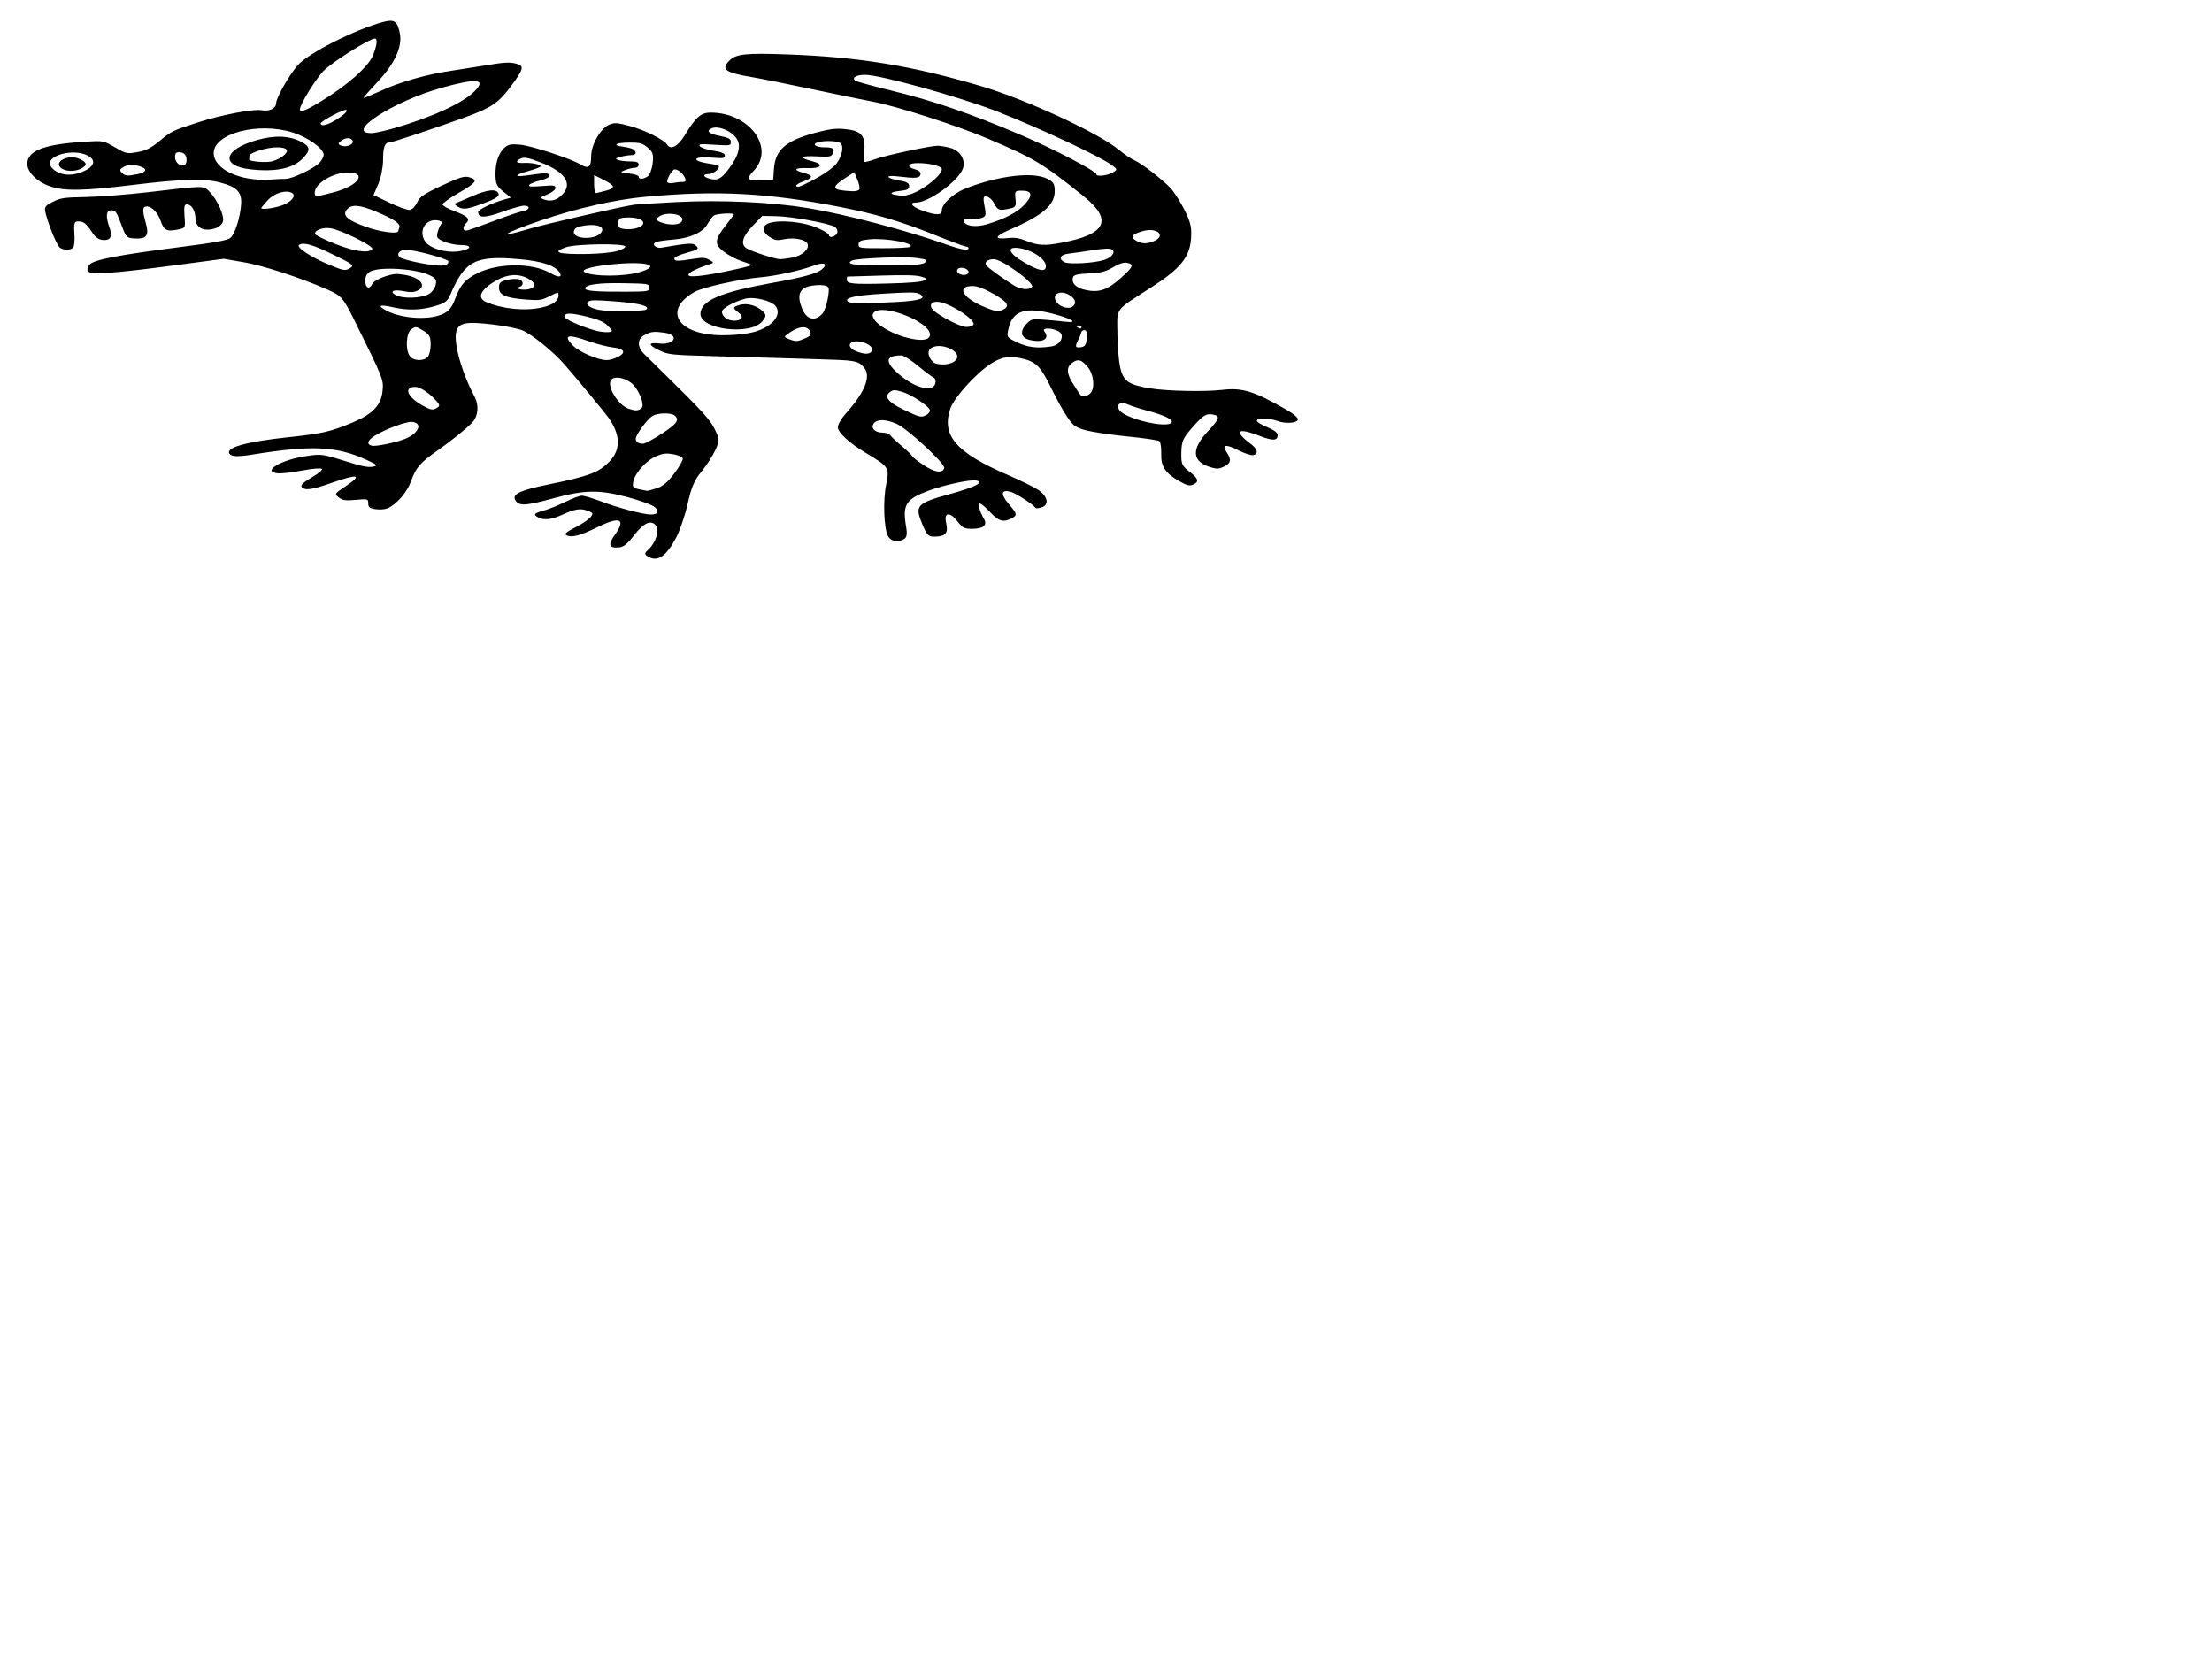 <?xml version="1.0" encoding="UTF-8"?>
<svg xmlns="http://www.w3.org/2000/svg" xmlns:xlink="http://www.w3.org/1999/xlink" width="120pt" height="90pt" viewBox="0 0 120 90" version="1.1">
<g id="surface1">
<path style=" stroke:none;fill-rule:nonzero;fill:rgb(0%,0%,0%);fill-opacity:1;" d="M 35.125 30.176 C 34.949 30.066 34.961 30 35.188 29.797 C 35.562 29.461 35.781 28.789 35.602 28.535 C 35.34 28.176 34.938 28.344 34.406 29.027 C 34.023 29.527 33.836 29.676 33.555 29.699 C 33.035 29.738 32.977 29.543 33.352 29.02 C 33.98 28.141 33.641 27.992 32.398 28.605 C 31.477 29.059 31.004 29.184 30.73 29.035 C 30.602 28.969 30.727 28.855 31.191 28.621 C 31.543 28.445 31.918 28.195 32.023 28.07 C 32.195 27.863 32.18 27.82 31.883 27.711 C 31.484 27.562 31.199 27.609 30.492 27.93 C 29.926 28.191 29.512 28.234 29.199 28.07 C 28.906 27.914 28.961 27.848 29.5 27.699 C 29.77 27.625 30.297 27.414 30.664 27.227 C 31.039 27.043 31.441 26.891 31.566 26.891 C 31.688 26.891 32.156 27.031 32.605 27.199 C 33.508 27.547 34.906 27.914 35.316 27.914 C 35.723 27.918 35.793 27.695 35.461 27.469 C 35.293 27.359 34.664 27.137 34.059 26.973 C 32.469 26.555 31.715 26.566 29.941 27.055 C 28.461 27.457 28.113 27.465 27.938 27.094 C 27.801 26.797 28.254 26.59 29.684 26.297 C 32.035 25.816 32.539 25.621 33.129 24.961 C 33.684 24.34 33.641 23.551 33.008 22.656 C 32.781 22.344 31.301 20.547 30.641 19.793 C 30.012 19.07 28.863 18.141 28.34 17.922 C 28.113 17.824 27.398 17.684 26.754 17.605 C 25.281 17.43 24.902 17.5 24.758 17.973 C 24.586 18.551 25.035 20.184 25.734 21.496 C 26.004 22 25.941 22.609 25.586 22.957 C 25.203 23.336 24.461 23.926 23.754 24.426 C 22.793 25.102 22.57 25.352 22.305 26.09 C 22.086 26.703 21.52 27.359 21.02 27.578 C 20.891 27.633 20.609 27.656 20.383 27.625 C 20.062 27.582 19.977 27.516 19.977 27.316 C 19.977 27.062 19.965 27.059 19.309 27.117 C 18.766 27.164 18.598 27.145 18.422 27.016 C 18.125 26.801 18.129 26.793 18.766 26.367 C 19.699 25.742 19.426 25.688 17.961 26.207 C 16.914 26.574 16.52 26.625 16.363 26.41 C 16.297 26.32 16.492 26.141 16.93 25.887 C 17.316 25.664 17.531 25.473 17.449 25.43 C 17.367 25.387 16.922 25.426 16.387 25.527 C 15.879 25.625 15.301 25.691 15.102 25.68 C 14.133 25.605 15.234 24.934 16.645 24.738 C 17.488 24.617 17.402 24.605 19.266 25.176 C 19.703 25.312 20.023 25.359 20.23 25.316 C 20.512 25.258 20.48 25.223 19.914 24.961 C 18.277 24.203 16.934 24.137 13.691 24.66 C 12.914 24.785 12.566 24.773 12.453 24.621 C 12.211 24.285 13.34 23.965 15.637 23.719 C 17.484 23.523 17.914 23.426 19.125 22.922 C 20.219 22.465 20.68 21.98 20.754 21.199 C 20.816 20.598 20.789 20.535 19.258 17.441 C 18.617 16.145 18.531 16.047 17.75 15.703 C 16.305 15.066 14.273 14.402 13.207 14.223 L 12.137 14.039 L 9.406 14.402 C 6.117 14.836 4.918 14.918 4.77 14.715 C 4.715 14.637 4.75 14.48 4.848 14.363 C 5.082 14.09 6.363 13.84 9.719 13.41 C 11.672 13.16 12.332 13.039 12.492 12.91 C 12.746 12.703 13.039 11.781 13.082 11.047 C 13.117 10.414 12.844 10.137 11.945 9.902 C 11.102 9.676 9.82 9.711 7.219 10.031 C 4.539 10.359 3.473 10.375 2.707 10.105 C 1.926 9.832 1.395 9.246 1.488 8.762 C 1.617 8.117 2.539 7.809 4.707 7.684 C 5.605 7.629 5.609 7.633 6.238 7.992 C 6.859 8.348 6.879 8.352 7.461 8.25 C 7.91 8.172 8.195 8.031 8.637 7.664 C 9.305 7.109 9.363 7.082 10.785 6.625 C 12.055 6.223 13.719 5.906 14.176 5.98 C 14.625 6.059 14.98 5.883 14.98 5.59 C 14.98 5.316 15.664 4.113 16.133 3.559 C 16.695 2.902 19.191 1.629 20.773 1.195 C 21.387 1.027 21.559 1.141 21.691 1.809 C 21.836 2.543 21.406 3.469 20.457 4.469 C 20.027 4.926 19.695 5.305 19.719 5.316 C 19.738 5.328 20.188 5.141 20.715 4.902 C 21.723 4.441 23.168 4.031 24.449 3.844 C 24.871 3.781 25.742 3.645 26.387 3.539 C 27.352 3.379 27.629 3.363 27.973 3.445 C 28.465 3.566 28.43 3.727 27.676 4.734 C 27.023 5.602 26.633 5.859 25.168 6.387 C 23.398 7.023 21.254 7.734 21.105 7.734 C 20.871 7.734 20.781 8 20.781 8.688 C 20.781 9.062 20.668 9.641 20.523 9.977 L 20.262 10.582 L 21.129 10.996 C 21.602 11.223 22.094 11.398 22.223 11.387 C 22.348 11.379 22.527 11.199 22.625 10.988 C 22.77 10.672 22.996 10.52 23.969 10.066 C 24.973 9.605 25.188 9.539 25.461 9.617 C 25.953 9.758 25.852 9.906 24.895 10.457 C 24.406 10.734 24.008 11.02 24.008 11.09 C 24.008 11.16 24.293 11.32 24.641 11.449 C 25.367 11.719 25.523 11.871 25.297 12.098 C 25.07 12.32 25.094 12.551 25.344 12.5 C 25.453 12.477 26.109 12.242 26.797 11.984 C 27.484 11.723 28.188 11.484 28.363 11.453 C 28.742 11.391 28.797 11.156 28.434 11.156 C 28.293 11.156 27.762 11.305 27.246 11.492 C 26.301 11.832 25.941 11.836 25.941 11.5 C 25.941 11.367 26.68 11.016 27.352 10.824 L 27.715 10.723 L 27.297 10.387 C 26.941 10.102 26.879 9.957 26.879 9.426 C 26.879 8.758 27.086 8.215 27.445 7.953 C 27.617 7.828 27.781 7.809 28.242 7.852 C 28.852 7.914 30.973 8.609 31.488 8.918 C 31.93 9.184 32.07 9.074 32.07 8.473 C 32.07 7.836 32.602 6.93 33.074 6.754 C 33.371 6.645 33.488 6.656 34.176 6.84 C 34.977 7.055 36.031 7.582 36.195 7.848 C 36.383 8.152 36.777 7.945 37.141 7.348 C 37.746 6.352 38.023 6.109 38.555 6.109 C 40.656 6.109 42.066 8.016 40.887 9.266 C 40.457 9.723 40.516 9.801 41.281 9.77 L 41.945 9.742 L 41.988 9.145 C 42.066 8.121 42.629 7.633 44.23 7.203 C 44.965 7.008 45.316 6.957 45.762 6.996 C 46.68 7.074 46.934 7.316 46.898 8.074 C 46.883 8.426 46.875 8.746 46.887 8.777 C 46.895 8.812 47.156 8.75 47.473 8.637 C 48.066 8.422 50.469 7.906 50.875 7.906 C 51.004 7.906 51.316 7.961 51.574 8.031 C 52.141 8.188 52.441 8.773 52.191 9.246 C 51.828 9.949 50.348 10.984 49.703 10.984 C 49.262 10.984 49.496 11.242 50.133 11.457 C 50.82 11.688 51.094 11.676 51.094 11.414 C 51.094 11.055 51.734 10.473 52.414 10.211 C 54.203 9.523 56.031 9.309 56.812 9.695 C 57.156 9.871 57.219 9.977 57.219 10.379 C 57.211 11.137 56.566 11.684 54.762 12.469 C 53.938 12.828 53.91 13 54.684 12.914 C 55.059 12.875 55.297 12.914 55.703 13.078 C 56.297 13.32 56.699 13.34 57.59 13.168 C 60.043 12.707 60.395 11.926 58.742 10.609 C 56.562 8.867 56.117 8.598 53.594 7.523 C 51.949 6.82 48.641 5.758 47.355 5.516 C 46.887 5.43 45.41 5.125 44.082 4.844 C 42.75 4.559 41.262 4.262 40.773 4.18 C 39.348 3.941 39.102 3.762 39.562 3.293 C 39.918 2.926 40.449 2.867 42.746 2.953 C 46.602 3.094 49.457 3.562 53.195 4.664 C 55.648 5.387 59.574 7.199 60.711 8.137 C 61.008 8.379 61.375 8.629 61.531 8.691 C 61.883 8.832 63.027 9.707 63.492 10.195 C 63.684 10.395 64.027 10.934 64.258 11.387 C 64.598 12.07 64.66 12.355 64.609 12.992 C 64.527 13.957 64.023 14.578 62.527 15.543 C 60.418 16.898 60.609 16.652 60.617 18.07 C 60.621 18.758 60.691 19.609 60.777 19.961 C 60.945 20.688 61.234 20.883 62.438 21.074 C 63.332 21.215 65.348 21.258 66.277 21.152 C 67.398 21.02 68.004 21.207 69.77 22.215 C 70.172 22.445 70.441 22.676 70.41 22.762 C 70.34 22.961 69.73 23 69.281 22.832 C 68.824 22.664 68.184 22.66 68.184 22.824 C 68.184 22.891 68.438 23.051 68.75 23.176 C 69.109 23.32 69.312 23.477 69.312 23.602 C 69.312 23.914 69.059 23.926 68.328 23.645 C 67.504 23.328 67.148 23.305 67.305 23.578 C 67.367 23.684 67.59 23.891 67.801 24.043 C 68.219 24.336 68.301 24.629 67.98 24.691 C 67.871 24.715 67.512 24.594 67.18 24.426 C 66.496 24.078 66.262 24.117 66.539 24.523 C 66.816 24.926 66.781 25.129 66.41 25.309 C 66.133 25.441 66.027 25.449 65.711 25.359 C 64.656 25.059 64.598 24.375 65.551 23.371 C 66.152 22.73 66.203 22.57 65.832 22.496 C 65.434 22.414 65.281 22.508 64.672 23.203 C 64.176 23.77 64.098 23.941 64.086 24.547 C 64.074 25.168 64.117 25.27 64.516 25.578 C 65.016 25.961 65.07 26.137 64.723 26.289 C 64.527 26.375 64.395 26.34 63.98 26.105 C 63.219 25.676 62.973 25.305 62.996 24.625 C 63.004 24.293 62.961 23.984 62.898 23.934 C 62.836 23.879 62.062 23.766 61.184 23.68 C 60.305 23.594 59.289 23.441 58.926 23.348 C 58.352 23.191 58.219 23.098 57.891 22.613 C 57.684 22.309 57.305 21.625 57.051 21.098 C 56.496 19.949 56.242 19.668 55.613 19.492 C 54.832 19.281 54.402 19.328 53.797 19.703 C 53.008 20.191 51.77 21.547 51.562 22.145 C 51.055 23.621 51.852 24.551 54.684 25.77 C 55.383 26.074 56.129 26.441 56.34 26.586 C 56.844 26.938 56.926 27.387 56.516 27.52 C 56.285 27.594 56.195 27.594 56.141 27.516 C 56.027 27.352 55.121 26.77 54.852 26.688 C 54.32 26.531 54.258 26.785 54.695 27.305 C 55.195 27.895 55.207 27.945 54.871 28.125 C 54.438 28.355 54.168 28.277 53.719 27.789 C 53.48 27.531 53.227 27.316 53.16 27.316 C 53.023 27.316 53.129 27.715 53.383 28.156 C 53.578 28.504 53.344 28.688 52.703 28.688 C 52.324 28.688 52.211 28.629 51.957 28.301 C 51.52 27.738 51.188 27.785 51.332 28.391 C 51.453 28.922 51.285 29.113 50.688 29.113 C 50.367 29.113 50.293 29.039 50.062 28.504 C 49.602 27.422 49.699 27.309 51.523 26.805 C 52.938 26.41 53.422 26.16 52.953 26.066 C 52.645 26.004 51.227 26.305 50.383 26.617 C 49.145 27.074 48.953 27.367 49.152 28.551 C 49.227 28.996 49.195 29.168 49.023 29.258 C 48.684 29.438 48.312 29.359 48.168 29.074 C 47.949 28.645 47.898 27.145 48.074 26.281 C 48.258 25.363 48.238 25.332 46.941 24.551 C 46.066 24.027 45.449 23.457 45.453 23.176 C 45.453 23.031 45.641 22.703 45.875 22.445 C 46.977 21.207 47.289 20.359 46.828 19.883 C 46.52 19.57 46.371 19.543 44.43 19.488 C 43.527 19.465 42.281 19.426 41.66 19.406 C 41.039 19.387 39.699 19.348 38.68 19.32 C 36.352 19.254 36.246 19.242 35.723 18.984 C 35.156 18.707 35.164 18.566 35.75 18.633 C 36.594 18.734 36.887 18.168 36.055 18.051 C 35.48 17.969 35.312 17.988 34.973 18.168 C 34.562 18.383 34.555 18.805 34.941 19.199 C 35.105 19.359 35.59 19.84 36.023 20.262 C 38.105 22.305 38.523 22.766 38.781 23.297 C 39.043 23.832 39.043 23.906 38.797 24.438 C 38.648 24.75 38.312 25.27 38.047 25.594 C 37.668 26.047 37.504 26.441 37.309 27.32 C 37.168 27.945 36.887 28.777 36.68 29.168 C 36.125 30.211 35.656 30.516 35.125 30.176 Z M 35.621 26.488 C 35.957 26.387 36.219 26.164 36.586 25.676 C 36.863 25.309 37.066 24.941 37.039 24.867 C 37.012 24.789 36.781 24.688 36.527 24.641 C 36.16 24.578 35.98 24.594 35.641 24.73 C 35.105 24.938 34.473 25.621 34.363 26.098 C 34.293 26.418 34.328 26.469 34.668 26.543 C 34.879 26.586 35.078 26.625 35.109 26.629 C 35.137 26.633 35.371 26.57 35.621 26.488 Z M 51.223 25.391 C 51.285 25.156 49.246 23.266 48.645 22.996 C 48.051 22.734 47.578 22.727 47.398 22.977 C 47.223 23.223 47.461 23.469 47.879 23.469 C 48.059 23.469 48.246 23.535 48.305 23.621 C 48.363 23.703 48.648 23.973 48.945 24.219 C 49.238 24.469 49.48 24.703 49.48 24.738 C 49.48 24.777 49.746 24.992 50.074 25.211 C 50.688 25.629 51.137 25.699 51.223 25.391 Z M 21.871 23.848 C 22.684 23.566 22.992 22.953 22.352 22.887 C 22.047 22.855 20.93 23.27 20.34 23.633 C 19.938 23.879 19.867 24.117 20.18 24.18 C 20.402 24.223 21.305 24.043 21.871 23.848 Z M 35.91 23.523 C 36.73 22.988 36.879 22.773 36.598 22.539 C 36.395 22.371 35.637 22.395 35.371 22.582 C 35.074 22.785 34.488 23.598 34.488 23.801 C 34.488 23.977 34.621 24.07 34.887 24.07 C 34.992 24.07 35.453 23.824 35.91 23.523 Z M 63.559 22.922 C 63.672 22.77 63.145 22.516 62.219 22.273 C 61.82 22.168 61.363 22.02 61.207 21.949 C 60.797 21.758 60.523 21.922 60.719 22.242 C 61.012 22.711 63.316 23.262 63.559 22.922 Z M 50.254 22.512 C 50.363 22.457 50.449 22.344 50.449 22.266 C 50.449 22.066 49.449 21.398 48.922 21.25 C 48.523 21.137 48.461 21.137 48.277 21.27 C 47.941 21.516 48.188 21.828 49.035 22.23 C 49.914 22.648 49.973 22.664 50.254 22.512 Z M 23.703 21.785 C 23.34 21.355 22.805 20.992 22.535 20.988 C 21.875 20.988 22.086 21.535 22.922 21.996 C 23.367 22.242 23.457 22.258 23.664 22.148 C 23.863 22.043 23.871 21.98 23.703 21.785 Z M 34.781 22.164 C 35.023 22.008 34.637 21.051 34.215 20.75 C 33.844 20.484 33.379 20.406 33.184 20.574 C 32.848 20.859 33.512 21.988 34.121 22.18 C 34.496 22.293 34.578 22.293 34.781 22.164 Z M 59.148 21.336 C 59.418 21.07 59.34 20.297 59 19.898 C 58.676 19.52 58.504 19.465 58.219 19.645 C 57.848 19.883 57.836 20.219 58.195 20.793 C 58.391 21.113 58.586 21.402 58.621 21.438 C 58.742 21.551 58.977 21.508 59.148 21.336 Z M 50.742 20.785 C 50.773 20.648 50.734 20.516 50.652 20.484 C 50.574 20.457 50.195 20.176 49.812 19.855 C 49.43 19.539 49.023 19.281 48.906 19.281 C 48.113 19.281 47.996 19.559 48.555 20.109 C 49.461 21.004 50.621 21.359 50.742 20.785 Z M 51.848 19.539 C 52.289 19.066 50.914 18.477 50.449 18.938 C 50.242 19.141 50.484 19.664 50.82 19.738 C 51.219 19.828 51.656 19.742 51.848 19.539 Z M 23.195 19.371 C 23.289 19.281 23.363 18.973 23.363 18.691 C 23.363 18.262 23.293 18.137 22.961 17.938 C 22.566 17.703 22.551 17.703 22.312 17.863 C 22.035 18.055 21.98 18.973 22.23 19.316 C 22.418 19.578 22.953 19.609 23.195 19.371 Z M 33.531 19.359 C 33.98 19.121 33.871 18.914 33.25 18.848 C 32.965 18.816 32.395 18.668 31.973 18.523 C 30.777 18.102 30.527 18.168 31.086 18.75 C 31.414 19.094 32.449 19.535 32.914 19.535 C 33.07 19.535 33.348 19.457 33.531 19.359 Z M 47.285 19.059 C 47.488 18.785 46.715 18.402 46.258 18.551 C 45.977 18.645 46.082 18.922 46.457 19.059 C 46.91 19.23 47.164 19.23 47.285 19.059 Z M 57.016 18.797 C 57.531 18.727 57.801 18.195 57.434 17.98 C 57.078 17.773 56.496 17.77 56.656 17.977 C 56.973 18.383 56.574 18.613 55.863 18.441 C 55.367 18.324 55.305 17.965 55.703 17.555 C 55.941 17.309 56.004 17.297 56.629 17.34 C 57 17.371 57.512 17.418 57.766 17.449 C 58.527 17.543 58.203 17.312 57.191 17.039 C 55.629 16.621 54.926 16.848 54.707 17.844 C 54.605 18.293 54.617 18.309 55.191 18.578 C 55.773 18.848 56.254 18.906 57.016 18.797 Z M 58.961 18.359 C 58.992 18.086 58.945 17.91 58.84 17.91 C 58.75 17.91 58.668 17.961 58.66 18.02 C 58.652 18.078 58.617 18.184 58.582 18.254 C 58.301 18.809 58.301 18.867 58.609 18.84 C 58.855 18.812 58.922 18.719 58.961 18.359 Z M 43.684 18.352 C 43.965 18.23 44.023 18.145 43.941 17.969 C 43.797 17.664 43.375 17.684 42.883 18.012 C 42.504 18.266 42.5 18.277 42.793 18.395 C 43.184 18.543 43.246 18.539 43.684 18.352 Z M 50.449 18.148 C 50.449 17.461 47.906 16.453 47.414 16.945 C 47.031 17.32 48.258 18.16 49.52 18.391 C 50.121 18.5 50.449 18.414 50.449 18.148 Z M 40.938 18 C 41.895 17.727 42.426 17.09 42.086 16.617 C 41.867 16.312 40.902 16.074 40.414 16.207 C 39.812 16.371 39.164 16.734 39.164 16.906 C 39.164 17.168 39.473 17.398 39.82 17.398 C 40.258 17.398 40.375 17.188 40.062 16.953 C 39.73 16.703 39.738 16.652 40.141 16.539 C 40.543 16.426 41.066 16.578 41.395 16.902 C 41.574 17.078 41.57 17.16 41.363 17.422 C 40.746 18.207 38 17.891 38 17.031 C 38 16.32 39.07 15.855 41.824 15.359 C 43.508 15.059 44.293 14.848 44.566 14.629 C 44.953 14.316 44.723 14.191 44.156 14.406 C 43.461 14.668 42.078 14.973 41.258 15.043 C 40.102 15.145 38.129 15.582 37.68 15.836 C 36.082 16.742 36.613 17.98 38.68 18.164 C 39.371 18.227 40.398 18.152 40.938 18 Z M 33.195 17.941 C 33.195 17.918 33.086 17.785 32.945 17.645 C 32.773 17.469 32.402 17.312 31.816 17.172 C 30.945 16.961 30.617 16.961 30.617 17.184 C 30.617 17.309 31.555 17.727 32.305 17.934 C 32.723 18.047 33.195 18.051 33.195 17.941 Z M 58.672 17.738 C 58.672 17.691 58.594 17.656 58.5 17.656 C 58.406 17.656 58.375 17.691 58.43 17.738 C 58.484 17.789 58.562 17.824 58.602 17.824 C 58.641 17.824 58.672 17.789 58.672 17.738 Z M 52.801 17.621 C 52.988 17.363 51.426 16.371 50.836 16.371 C 50.496 16.371 50.395 16.582 50.617 16.812 C 50.93 17.137 52.105 17.738 52.422 17.738 C 52.586 17.738 52.758 17.684 52.801 17.621 Z M 24.066 17.016 C 24.328 16.887 24.523 16.652 24.648 16.32 C 24.945 15.523 25.137 15.266 25.676 14.941 C 26.797 14.262 28.824 14.207 29.879 14.824 C 30.277 15.059 30.504 15.051 30.375 14.812 C 30.164 14.422 29.438 14.172 28.191 14.062 C 25.805 13.848 25.223 14.137 24.449 15.941 C 24.273 16.352 24.172 16.434 23.605 16.602 C 22.848 16.828 22.129 16.852 21.316 16.668 C 20.578 16.504 20.445 16.574 20.965 16.852 C 21.816 17.301 23.324 17.383 24.066 17.016 Z M 44.625 17 C 44.727 16.879 44.855 16.504 44.914 16.16 C 45.004 15.574 44.988 15.531 44.672 15.477 C 44.48 15.445 44.125 15.473 43.883 15.531 C 43.352 15.668 43.23 16.047 43.512 16.738 C 43.758 17.352 44.23 17.461 44.625 17 Z M 35.062 16.789 C 35.277 16.605 34.695 16.453 33.383 16.352 C 32.254 16.266 32.027 16.27 31.906 16.371 C 31.742 16.516 31.98 16.699 32.469 16.805 C 32.957 16.91 34.934 16.898 35.062 16.789 Z M 54.445 16.781 C 54.797 16.598 54.648 16.371 53.895 15.941 C 53.398 15.66 53.016 15.516 52.758 15.516 C 51.906 15.516 52.18 16.109 53.25 16.586 C 53.977 16.906 54.156 16.938 54.445 16.781 Z M 29.398 16.68 C 29.992 16.547 30.297 16.324 30.297 16.02 C 30.297 15.832 30.285 15.832 29.82 16.066 C 29.391 16.289 29.27 16.305 28.578 16.254 C 27.457 16.172 27.07 16.008 27.07 15.613 C 27.07 15.348 27.145 15.27 27.473 15.191 C 27.691 15.137 27.984 15.117 28.117 15.145 C 28.402 15.199 28.441 15.48 28.184 15.566 C 27.883 15.664 28.387 15.77 28.715 15.68 C 29.105 15.566 29.082 15.355 28.656 15.117 C 28.156 14.836 27.555 14.863 26.961 15.195 C 26.078 15.688 25.848 16.152 26.363 16.379 C 27.238 16.762 28.469 16.887 29.398 16.68 Z M 58.316 16.449 C 58.379 16.168 57.852 15.809 57.488 15.883 C 56.902 16.004 57.395 16.758 58.016 16.695 C 58.156 16.68 58.289 16.57 58.316 16.449 Z M 48.645 16.383 C 49.902 16.316 50.309 16.176 49.887 15.949 C 49.695 15.848 49.391 15.844 48.012 15.926 C 46.398 16.02 45.762 16.156 46.004 16.363 C 46.129 16.469 46.922 16.477 48.645 16.383 Z M 23.285 15.941 C 23.43 15.855 23.59 15.641 23.633 15.457 C 23.699 15.188 23.645 15.098 23.312 14.934 C 22.609 14.582 20.66 14.453 20.109 14.719 C 19.91 14.812 19.816 14.98 19.816 15.23 C 19.816 15.633 20.043 15.73 20.199 15.395 C 20.254 15.281 20.555 15.105 20.863 15.004 C 21.355 14.844 21.5 14.832 21.992 14.918 C 22.832 15.066 23.18 15.535 22.625 15.777 C 22.43 15.863 22.262 15.867 21.898 15.797 C 21.375 15.691 21.121 15.793 21.426 15.984 C 21.797 16.223 22.852 16.195 23.285 15.941 Z M 35.211 15.602 C 35.211 15.395 35.184 15.387 33.844 15.363 C 32.461 15.336 31.746 15.438 31.746 15.652 C 31.746 15.785 32.383 15.832 34.004 15.824 C 35.184 15.816 35.211 15.809 35.211 15.602 Z M 60.809 15.078 C 61.48 14.477 61.535 14.34 61.145 14.258 C 60.965 14.223 60.719 14.301 60.387 14.496 C 59.984 14.734 59.75 14.797 59.086 14.832 C 58.465 14.863 58.258 14.91 58.215 15.031 C 58.105 15.344 58.355 15.613 58.875 15.727 C 59.613 15.891 60.074 15.738 60.809 15.078 Z M 55.988 15.562 C 56.137 15.355 54.352 14.062 53.918 14.062 C 53.543 14.062 53.355 14.25 53.547 14.438 C 53.734 14.629 54.492 15.168 55.027 15.496 C 55.387 15.715 55.852 15.746 55.988 15.562 Z M 50.105 15.223 C 50.289 15.125 50.27 15.09 49.953 15 C 49.688 14.926 49.078 14.91 47.797 14.949 C 46.816 14.977 45.996 15 45.977 15.004 C 45.953 15.004 45.934 15.078 45.934 15.168 C 45.934 15.398 46.258 15.43 48.191 15.379 C 49.309 15.352 49.961 15.297 50.105 15.223 Z M 40.172 14.551 C 40.504 14.477 40.773 14.395 40.773 14.375 C 40.773 14.355 40.539 14.262 40.25 14.172 C 39.961 14.082 39.52 13.848 39.266 13.652 C 38.73 13.242 38.758 12.996 39.422 12.164 C 39.633 11.895 39.809 11.652 39.809 11.629 C 39.809 11.535 38.875 11.586 38.727 11.691 C 38.645 11.75 38.488 11.957 38.383 12.152 C 38.141 12.605 37.438 12.922 36.527 12.996 C 36.145 13.027 35.734 13.082 35.617 13.121 C 35.309 13.223 35.555 13.496 35.898 13.434 C 37.305 13.191 37.566 13.172 37.719 13.297 C 37.957 13.496 37.91 13.535 37.227 13.723 C 36.875 13.816 36.582 13.953 36.582 14.023 C 36.582 14.176 36.754 14.18 37.578 14.047 C 38.129 13.961 38.246 13.969 38.484 14.098 C 38.742 14.242 38.742 14.258 38.457 14.348 C 37.656 14.609 37.223 14.855 37.383 14.957 C 37.547 15.062 38.637 14.902 40.172 14.551 Z M 34.715 14.758 C 35.852 14.418 35.168 14.176 33.469 14.316 C 32.219 14.422 31.441 14.617 31.715 14.766 C 32.188 15.016 33.867 15.012 34.715 14.758 Z M 52.543 14.754 C 52.543 14.574 52.129 14.449 51.973 14.582 C 51.82 14.715 52.02 14.918 52.297 14.918 C 52.434 14.918 52.543 14.844 52.543 14.754 Z M 19.027 14.52 C 19.219 14.398 19.113 14.316 18.133 13.84 C 16.965 13.27 16.504 13.133 16.234 13.277 C 16.023 13.391 16.863 13.953 17.852 14.359 C 18.684 14.703 18.73 14.711 19.027 14.52 Z M 56.738 14.438 C 56.738 14.035 55.93 13.516 55.195 13.449 C 54.586 13.395 54.746 13.754 55.535 14.219 C 56.367 14.711 56.738 14.777 56.738 14.438 Z M 24.328 14.176 C 24.328 14.047 22.508 13.551 22.027 13.551 C 21.672 13.551 21.484 13.785 21.695 13.961 C 21.781 14.035 22.32 14.18 22.891 14.285 C 23.945 14.48 24.328 14.449 24.328 14.176 Z M 50.141 14.266 C 50.383 14.113 50.289 14.062 49.613 13.984 C 48.949 13.906 46.441 14.016 46.223 14.133 C 45.836 14.336 46.32 14.406 48.113 14.398 C 49.504 14.395 49.992 14.359 50.141 14.266 Z M 59.91 14.098 C 60.332 13.957 60.543 13.652 60.309 13.527 C 60.191 13.465 59.879 13.48 59.285 13.57 C 58.816 13.645 58.23 13.73 57.984 13.758 C 57.508 13.812 57.395 14.035 57.746 14.223 C 57.992 14.352 59.391 14.273 59.91 14.098 Z M 42.992 13.973 C 43.508 13.875 43.914 13.516 43.812 13.238 C 43.723 12.996 43.094 12.867 42.547 12.977 C 42.141 13.059 42.047 13.043 41.758 12.859 C 41.316 12.578 41.32 12.215 41.766 12.09 C 42.375 11.918 43.574 12.039 44.309 12.348 C 44.672 12.5 44.969 12.68 44.969 12.75 C 44.969 12.949 45.363 12.832 45.422 12.617 C 45.453 12.516 45.395 12.375 45.289 12.309 C 44.988 12.117 42.934 11.738 42.109 11.727 L 41.352 11.711 L 40.82 12.266 C 40.273 12.848 40.164 13.242 40.496 13.469 C 40.73 13.625 42.066 14.062 42.324 14.062 C 42.422 14.062 42.723 14.023 42.992 13.973 Z M 33.438 13.629 C 33.707 13.562 33.922 13.445 33.922 13.375 C 33.922 13.191 31.254 13.223 30.695 13.414 C 29.898 13.691 30.285 13.805 31.906 13.777 C 32.484 13.766 33.172 13.699 33.438 13.629 Z M 25.457 13.414 C 25.457 13.336 25.285 13.293 24.996 13.293 C 24.742 13.293 24.336 13.211 24.094 13.109 C 23.719 12.953 23.664 12.875 23.734 12.617 C 23.777 12.449 23.867 12.242 23.93 12.16 C 24.004 12.062 23.953 11.992 23.781 11.961 C 23.133 11.828 22.695 12.461 23.031 13.051 C 23.273 13.48 24.234 13.758 24.996 13.617 C 25.25 13.57 25.457 13.48 25.457 13.414 Z M 20.195 13.512 C 20.305 13.359 18.48 12.457 17.914 12.379 C 17.473 12.32 16.98 12.527 17.117 12.719 C 17.168 12.785 17.656 13.02 18.203 13.238 C 19.227 13.645 20.02 13.754 20.195 13.512 Z M 52.543 13.465 C 52.543 13.418 52.488 13.379 52.414 13.379 C 52.344 13.379 51.566 13.09 50.688 12.738 C 48.871 12.008 47.52 11.609 45.586 11.23 C 41.648 10.461 38.906 10.316 35.004 10.676 C 33.387 10.824 31.258 11.305 29.383 11.945 C 27.324 12.645 26.832 12.977 28.66 12.426 C 29.555 12.16 33.797 11.184 34.406 11.105 C 34.582 11.082 35.617 11.016 36.707 10.961 C 39.156 10.84 41.828 10.961 43.84 11.289 C 45.816 11.613 49.184 12.496 51.336 13.262 C 52.156 13.551 52.543 13.617 52.543 13.465 Z M 49.391 13.387 C 49.625 13.188 48.035 12.898 47.16 12.984 C 46.68 13.035 46.578 13.082 46.578 13.254 C 46.578 13.461 46.602 13.465 47.941 13.465 C 48.691 13.465 49.34 13.43 49.391 13.387 Z M 62.566 13.094 C 63.289 12.805 62.797 12.316 62.004 12.535 C 61.383 12.711 61.281 12.867 61.668 13.074 C 61.969 13.234 62.207 13.238 62.566 13.094 Z M 32.594 12.637 C 32.863 12.324 32.43 12.125 31.715 12.234 C 31.301 12.297 31.172 12.367 31.133 12.547 C 31.039 12.969 32.246 13.043 32.594 12.637 Z M 21.602 12.543 C 21.609 12.508 21.637 12.414 21.668 12.336 C 21.738 12.137 21.371 11.887 20.43 11.492 C 19.496 11.102 19.078 11.066 18.82 11.367 C 18.551 11.68 18.84 11.945 19.848 12.305 C 20.613 12.578 21.57 12.711 21.602 12.543 Z M 34.711 12.309 C 35.125 12.086 34.805 11.797 34.148 11.797 C 33.699 11.797 33.59 11.832 33.547 11.996 C 33.52 12.105 33.535 12.25 33.582 12.316 C 33.699 12.477 34.398 12.473 34.711 12.309 Z M 53.555 12.16 C 54.469 11.891 55.172 11.527 55.543 11.137 C 56.047 10.613 56.012 10.344 55.445 10.344 C 55.062 10.344 55.047 10.363 55.09 10.793 C 55.133 11.211 55.105 11.25 54.707 11.328 C 54.191 11.434 54.125 11.406 53.914 11.004 C 53.824 10.836 53.652 10.68 53.527 10.66 C 53.344 10.625 53.32 10.723 53.41 11.184 C 53.512 11.699 53.492 11.754 53.18 11.844 C 52.996 11.895 52.742 11.918 52.617 11.891 C 52.305 11.828 52.156 11.992 52.391 12.141 C 52.629 12.297 53.078 12.301 53.555 12.16 Z M 36.988 12.008 C 37.219 11.621 36.117 11.43 35.711 11.781 C 35.57 11.902 35.598 11.961 35.848 12.059 C 36.309 12.238 36.863 12.215 36.988 12.008 Z M 15.258 11.156 C 15.797 10.984 16.105 10.605 15.828 10.461 C 15.5 10.285 14.879 10.477 14.523 10.863 C 14.332 11.074 14.172 11.262 14.172 11.285 C 14.172 11.383 14.781 11.312 15.258 11.156 Z M 30.504 10.555 C 31.074 9.973 30.664 9.34 29.41 8.844 C 28.676 8.559 28.461 8.512 28.27 8.594 C 27.926 8.746 27.988 8.859 28.402 8.84 C 28.828 8.816 29.328 8.918 29.328 9.023 C 29.328 9.066 29.039 9.176 28.684 9.273 C 27.805 9.512 27.871 9.633 28.793 9.488 C 29.207 9.422 29.605 9.387 29.68 9.41 C 29.961 9.504 29.793 9.676 29.297 9.793 C 29.016 9.859 28.75 9.969 28.711 10.031 C 28.656 10.129 28.793 10.141 29.391 10.094 C 30.062 10.039 30.133 10.051 30.133 10.203 C 30.133 10.293 29.934 10.449 29.691 10.547 C 29.316 10.695 29.285 10.738 29.488 10.812 C 29.883 10.953 30.199 10.875 30.504 10.555 Z M 18.152 10.418 C 19.457 10.066 19.941 9.359 18.875 9.359 C 18.051 9.359 17.074 9.957 17.074 10.461 C 17.074 10.691 17.141 10.688 18.152 10.418 Z M 49.355 10.547 C 50.035 10.352 51.094 9.52 51.094 9.176 C 51.094 9.012 50.434 8.848 49.797 8.848 C 49.234 8.848 49.148 9.047 49.652 9.191 C 49.867 9.25 49.969 9.352 49.934 9.473 C 49.883 9.668 49.676 9.688 48.715 9.57 C 47.996 9.484 48.031 9.66 48.758 9.785 C 49.195 9.863 49.32 9.93 49.32 10.094 C 49.32 10.258 49.219 10.316 48.836 10.355 C 48.301 10.41 48.203 10.523 48.637 10.582 C 48.789 10.605 48.941 10.625 48.969 10.633 C 48.996 10.637 49.172 10.598 49.355 10.547 Z M 32.887 10.34 C 33.426 10.191 33.379 10.07 32.648 9.707 L 32.23 9.5 L 32.23 9.984 C 32.23 10.254 32.27 10.473 32.32 10.473 C 32.371 10.473 32.625 10.41 32.887 10.34 Z M 46.617 10.277 C 46.656 10.219 46.609 9.984 46.516 9.754 L 46.34 9.34 L 45.812 9.688 C 45.043 10.199 45.129 10.324 46.281 10.375 C 46.426 10.379 46.578 10.336 46.617 10.277 Z M 44.273 9.68 C 44.73 9.434 45.223 9.078 45.367 8.891 C 45.691 8.469 45.797 7.898 45.578 7.754 C 45.387 7.633 44.672 7.617 44.344 7.727 C 44.031 7.832 44.266 7.992 44.727 7.992 C 45.195 7.992 45.305 8.07 45.18 8.328 C 45.09 8.504 45.008 8.52 44.293 8.484 C 43.418 8.438 43.316 8.555 44.062 8.746 C 44.727 8.918 44.559 9.152 43.793 9.121 C 43.105 9.09 42.996 9.23 43.598 9.375 C 43.82 9.43 44 9.523 44 9.586 C 44 9.645 43.82 9.762 43.598 9.836 C 43.207 9.973 43.059 10.129 43.32 10.129 C 43.391 10.129 43.82 9.926 44.273 9.68 Z M 37.016 9.871 C 37.207 9.871 37.238 9.816 37.152 9.637 C 37.039 9.395 36.785 9.188 36.605 9.188 C 36.457 9.188 36.109 9.812 36.211 9.898 C 36.258 9.938 36.402 9.949 36.535 9.922 C 36.664 9.895 36.883 9.871 37.016 9.871 Z M 15.504 9.703 C 15.859 9.699 17.023 9.148 17.328 8.836 C 17.453 8.703 17.559 8.508 17.559 8.398 C 17.559 8.059 16.695 7.441 15.867 7.184 C 14.004 6.605 11.594 7.238 11.594 8.305 C 11.594 9.18 13.027 9.852 14.656 9.742 C 14.969 9.719 15.348 9.703 15.504 9.703 Z M 13.625 9.191 C 11.93 9.012 12.105 8.113 13.938 7.598 C 14.906 7.324 15.707 7.359 16.352 7.699 C 16.836 7.957 16.855 8.148 16.43 8.59 C 15.902 9.137 14.977 9.336 13.625 9.191 Z M 15.32 8.492 C 15.73 8.184 15.617 7.992 15.023 7.992 C 14.469 7.992 13.527 8.285 13.527 8.461 C 13.527 8.531 13.523 8.617 13.52 8.652 C 13.504 8.742 14.184 8.82 14.621 8.777 C 14.82 8.758 15.137 8.629 15.32 8.492 Z M 39.547 9.148 C 40.105 8.41 40.227 7.852 39.922 7.461 C 39.613 7.066 38.941 6.812 38.609 6.961 C 38.277 7.105 38.449 7.258 39.09 7.383 C 39.52 7.465 39.648 7.535 39.648 7.699 C 39.648 7.902 39.625 7.906 38.758 7.852 C 37.977 7.801 37.879 7.812 37.969 7.934 C 38.023 8.012 38.352 8.121 38.699 8.176 C 39.148 8.246 39.324 8.32 39.324 8.441 C 39.324 8.59 39.25 8.602 38.613 8.551 C 37.527 8.465 37.48 8.746 38.562 8.891 C 38.805 8.922 39.004 8.988 39.004 9.031 C 39.004 9.199 38.664 9.445 38.434 9.445 C 38.113 9.445 38.133 9.59 38.469 9.688 C 38.914 9.82 39.117 9.719 39.547 9.148 Z M 35.137 9.57 C 35.246 9.5 35.367 9.184 35.406 8.867 C 35.465 8.391 35.418 8.242 35.145 8.012 C 34.863 7.773 34.723 7.734 34.18 7.734 C 33.41 7.734 33.168 7.879 33.797 7.957 C 34.047 7.992 34.301 8.059 34.367 8.109 C 34.566 8.27 34.504 8.418 34.238 8.418 C 34.098 8.418 33.832 8.461 33.648 8.512 C 33.383 8.59 33.363 8.621 33.539 8.684 C 33.664 8.723 33.961 8.758 34.207 8.758 C 34.543 8.762 34.648 8.801 34.648 8.93 C 34.648 9.027 34.555 9.102 34.438 9.102 C 34.324 9.102 34.086 9.16 33.914 9.227 C 33.617 9.344 33.625 9.355 34.125 9.41 C 34.414 9.441 34.648 9.52 34.648 9.582 C 34.648 9.738 34.883 9.734 35.137 9.57 Z M 4.559 9.281 C 5.051 9.059 5.188 8.766 4.914 8.543 C 4.152 7.93 2.199 8.469 2.828 9.121 C 3.223 9.527 3.887 9.59 4.559 9.281 Z M 3.402 9.172 C 2.777 8.84 3.684 8.316 4.34 8.633 C 4.727 8.82 4.746 8.961 4.41 9.141 C 4.105 9.301 3.672 9.312 3.402 9.172 Z M 7.473 9.445 C 7.961 9.348 8.012 9.145 7.574 9.02 C 7.152 8.898 6.984 8.91 6.688 9.066 C 6.5 9.168 6.477 9.242 6.602 9.363 C 6.793 9.555 6.895 9.562 7.473 9.445 Z M 60.359 9.363 C 60.629 9.203 60.629 9.188 60.316 8.957 C 59.652 8.473 56.379 6.941 54.105 6.051 C 52.07 5.258 47.75 4.059 46.934 4.059 C 46.453 4.059 46.195 4.211 46.395 4.375 C 46.453 4.422 47.336 4.664 48.355 4.914 C 50.621 5.465 52.633 6.152 55.305 7.289 C 57.133 8.062 59.48 9.285 59.48 9.461 C 59.48 9.594 60.078 9.527 60.359 9.363 Z M 10.113 8.578 C 10.078 8.387 9.969 8.281 9.781 8.262 C 9.555 8.242 9.496 8.293 9.496 8.523 C 9.496 8.832 9.793 9.066 10.023 8.941 C 10.102 8.902 10.145 8.738 10.113 8.578 Z M 19.113 7.605 C 18.992 7.438 18.699 7.469 18.457 7.676 C 18.324 7.789 18.344 7.844 18.527 7.906 C 18.844 8.008 19.254 7.801 19.113 7.605 Z M 21.383 6.953 C 23.453 6.359 25.141 5.578 25.77 4.926 C 26.383 4.285 25.867 4.234 24 4.75 C 21.375 5.473 18.656 7.223 20.152 7.223 C 20.32 7.223 20.871 7.102 21.383 6.953 Z M 18.055 6.602 C 18.574 6.312 18.906 6.023 18.789 5.965 C 18.668 5.898 17.398 6.57 17.398 6.699 C 17.398 6.852 17.684 6.809 18.055 6.602 Z M 17.43 5.488 C 18.84 4.629 20 3.602 20.234 3.004 C 20.453 2.445 20.492 2.09 20.336 2.09 C 20.055 2.09 18.121 3.301 17.59 3.809 C 17.168 4.215 16.27 5.66 16.27 5.934 C 16.27 6.125 16.586 6.004 17.43 5.488 Z M 3.254 13.441 C 3.094 13.332 2.656 12.277 2.477 11.582 C 2.391 11.234 2.426 11.176 2.859 10.953 C 3.293 10.734 3.461 10.711 4.684 10.688 C 5.426 10.672 6.902 10.555 7.965 10.434 C 11.145 10.059 11.035 10.062 11.363 10.398 C 11.805 10.844 12.199 11.746 12.086 12.043 C 12.023 12.203 11.832 12.348 11.594 12.41 C 11.031 12.559 10.633 12.348 10.609 11.891 C 10.59 11.43 10.426 11.133 10.168 11.086 C 10.004 11.059 9.969 11.199 10.008 11.715 C 10.062 12.375 10.062 12.379 9.605 12.461 C 9.016 12.566 8.895 12.496 8.691 11.926 C 8.516 11.434 8.098 11.094 7.836 11.23 C 7.738 11.285 7.754 11.566 7.883 12.004 C 8.113 12.785 7.984 12.977 7.262 12.934 C 6.895 12.91 6.828 12.848 6.645 12.352 C 6.316 11.465 6.281 11.41 6.027 11.41 C 5.754 11.41 5.723 11.746 5.938 12.34 C 6.117 12.828 6 13.051 5.578 13.02 C 5.355 13 5.172 12.875 4.996 12.605 C 4.672 12.113 4.539 12.012 4.234 12.012 C 4.031 12.012 3.996 12.125 4.035 12.676 C 4.062 13.039 4.027 13.383 3.961 13.445 C 3.801 13.578 3.453 13.578 3.254 13.441 Z M 24.812 11.195 C 24.699 11.125 24.637 11.055 24.672 11.043 C 24.707 11.035 25.117 10.859 25.582 10.656 C 26.461 10.273 26.945 10.227 27.047 10.508 C 27.105 10.672 26.805 10.84 25.863 11.16 C 25.277 11.359 25.078 11.367 24.812 11.195 Z M 24.812 11.195 "/>
</g>
</svg>
